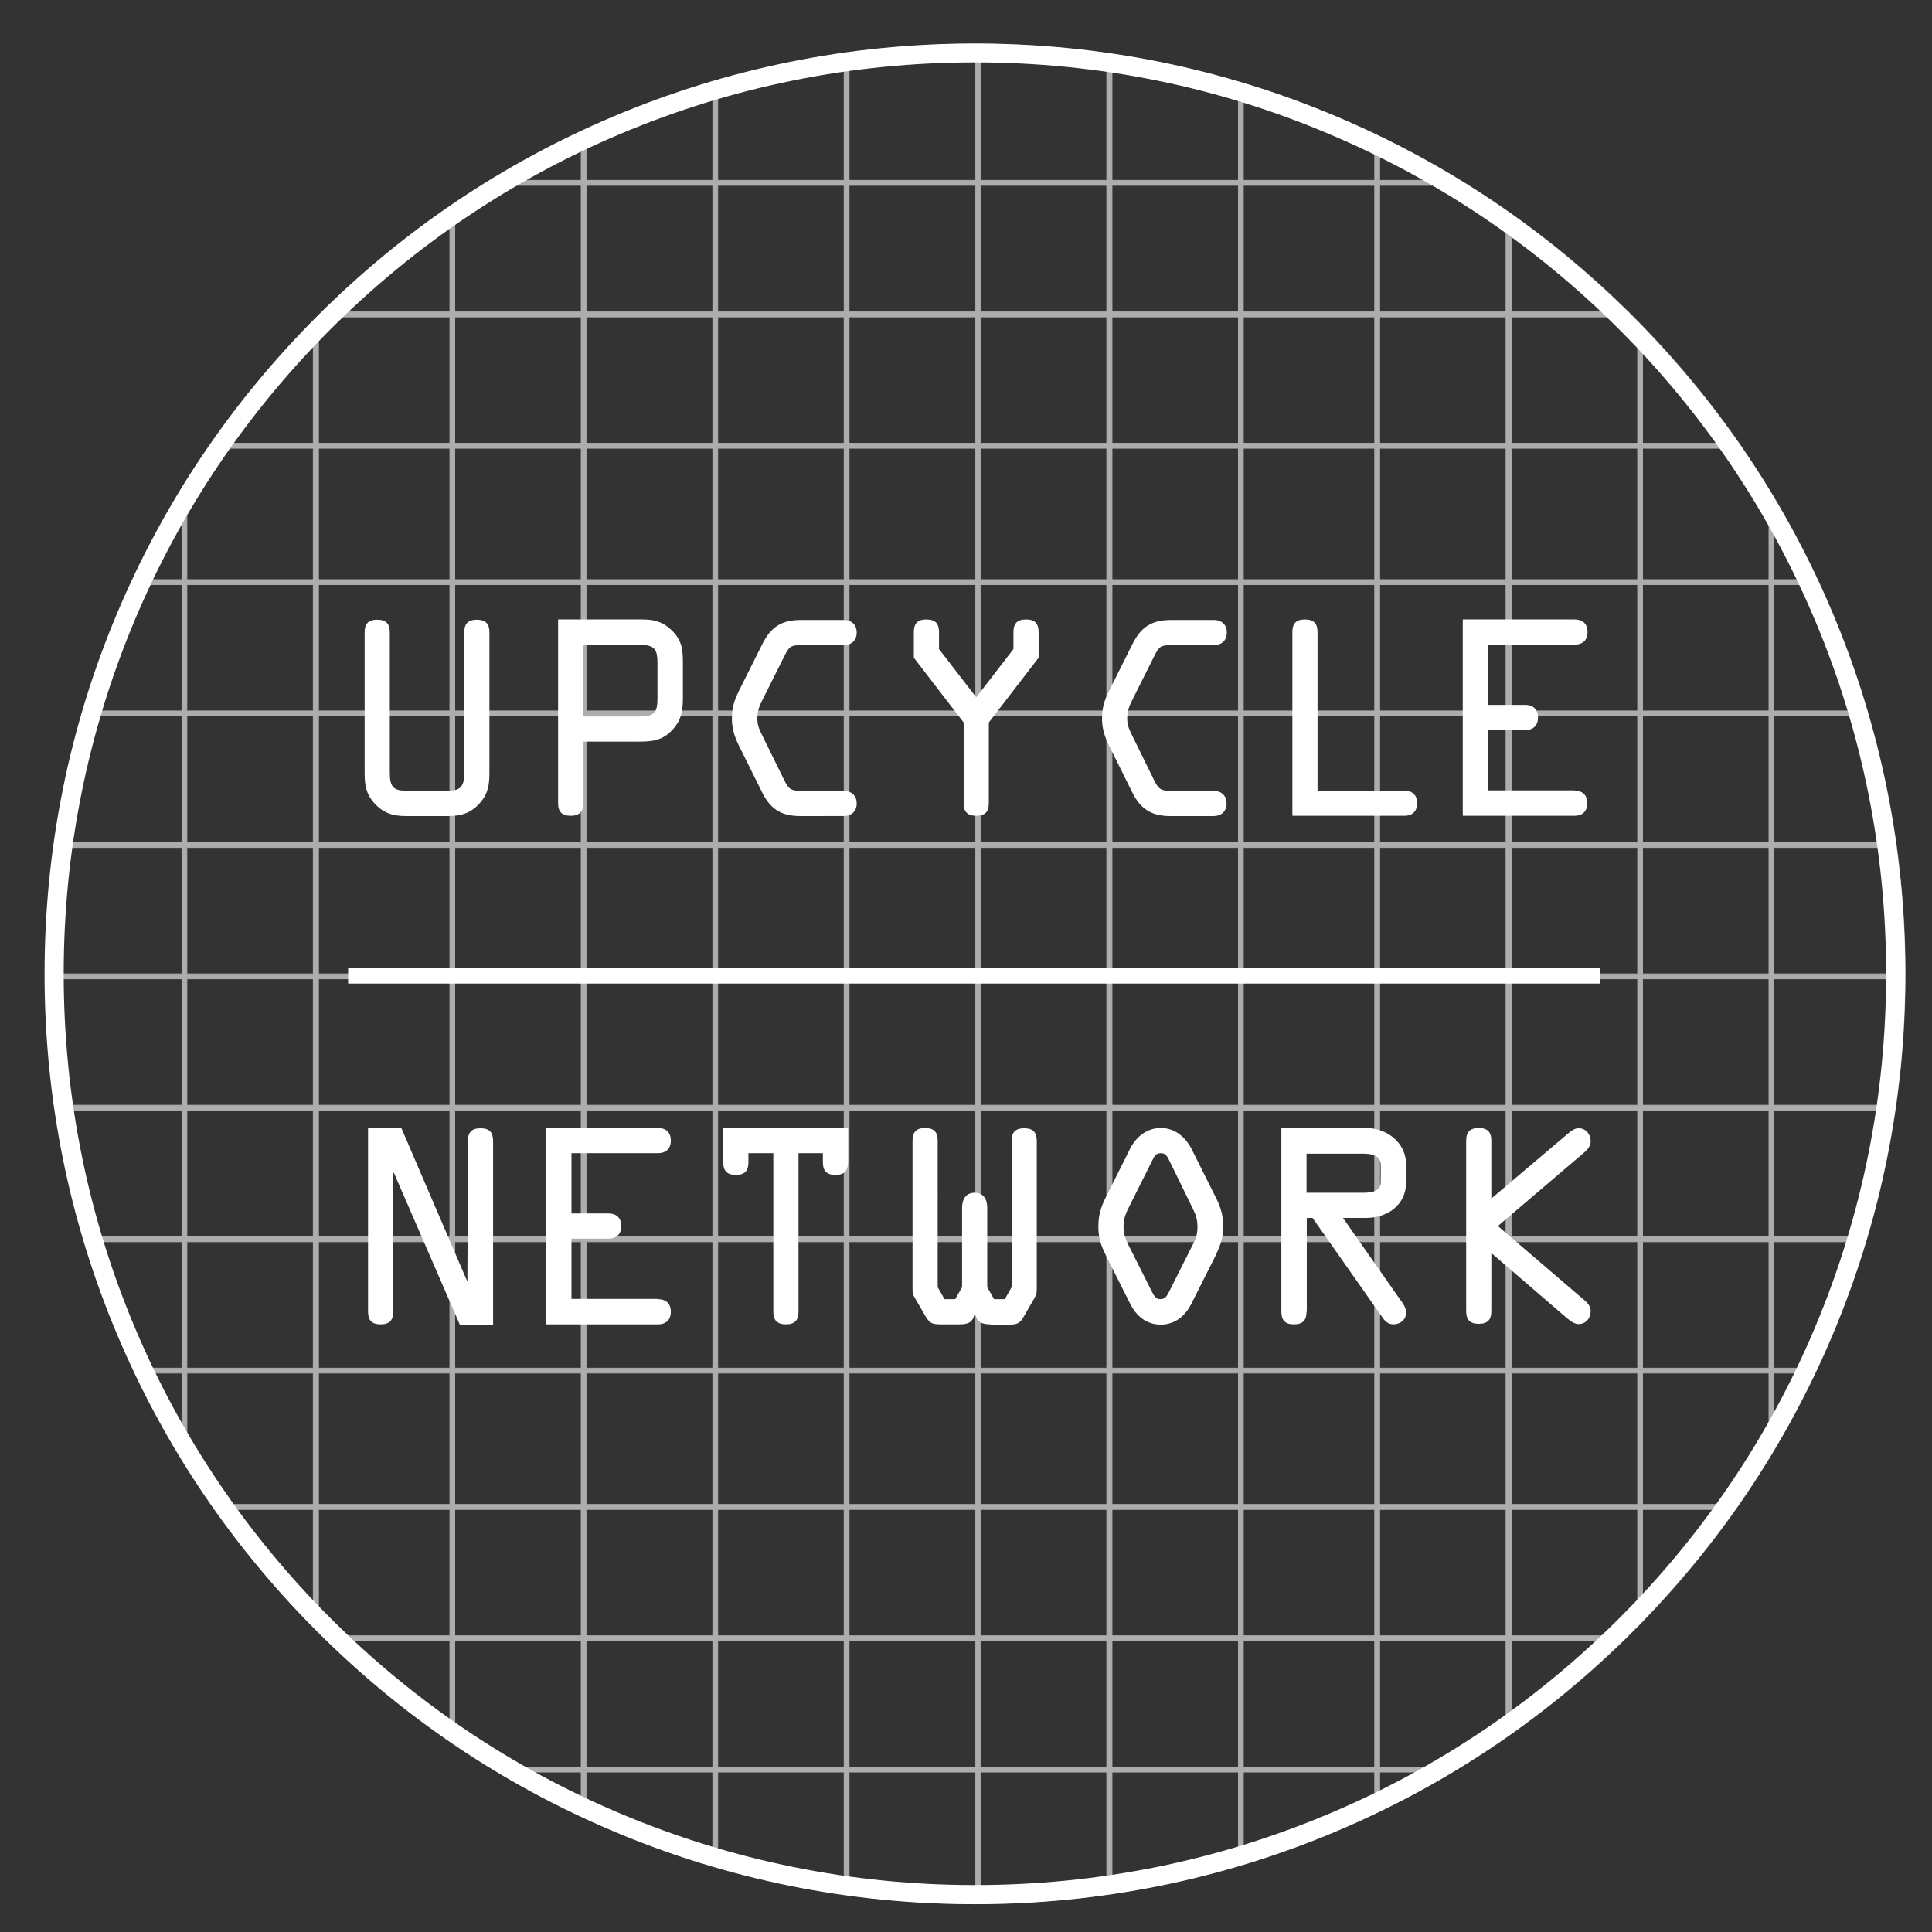 <?xml version="1.0" encoding="utf-8"?>
<!-- Generator: Adobe Illustrator 19.0.0, SVG Export Plug-In . SVG Version: 6.00 Build 0)  -->
<svg version="1.1" id="Layer_1" xmlns="http://www.w3.org/2000/svg" xmlns:xlink="http://www.w3.org/1999/xlink" x="0px" y="0px"
	 viewBox="0 0 737 737" style="enable-background:new 0 0 737 737;" xml:space="preserve">
<rect x="0" y="0" width="737" height="737" fill="#333333" stroke="none"/>
<style type="text/css">
	.st0{fill:#FFFFFF;}
	.st1{opacity:0.6;}
	.st2{clip-path:url(#XMLID_55_);fill:#FFFFFF;stroke:#FFFFFF;stroke-width:0.283;stroke-miterlimit:10;}
</style>
<g id="XMLID_2276_">
	<path id="XMLID_416_" class="st0" d="M371.9,726.4c-47.9,0-94.4-9.4-138.1-27.9c-42.3-17.9-80.2-43.5-112.8-76.1
		c-32.6-32.6-58.2-70.5-76.1-112.8C26.4,465.9,17,419.4,17,371.5s9.4-94.4,27.9-138.1c17.9-42.3,43.5-80.2,76.1-112.8
		c32.6-32.6,70.5-58.2,112.8-76.1C277.5,26,324,16.6,371.9,16.6s94.4,9.4,138.1,27.9c42.3,17.9,80.2,43.5,112.8,76.1
		c32.6,32.6,58.2,70.5,76.1,112.8c18.5,43.8,27.9,90.2,27.9,138.1s-9.4,94.4-27.9,138.1c-17.9,42.3-43.5,80.2-76.1,112.8
		c-32.6,32.6-70.5,58.2-112.8,76.1C466.3,717,419.8,726.4,371.9,726.4z M371.9,23.8c-46.9,0-92.5,9.2-135.3,27.3
		c-41.4,17.5-78.6,42.6-110.5,74.5c-31.9,31.9-57,69.1-74.5,110.5C33.5,279,24.3,324.5,24.3,371.5c0,46.9,9.2,92.5,27.3,135.3
		c17.5,41.4,42.6,78.6,74.5,110.5c31.9,31.9,69.1,57,110.5,74.5c42.9,18.1,88.4,27.3,135.3,27.3s92.5-9.2,135.3-27.3
		c41.4-17.5,78.6-42.6,110.5-74.5c31.9-31.9,57-69.1,74.5-110.5c18.1-42.9,27.3-88.4,27.3-135.3c0-46.9-9.2-92.5-27.3-135.3
		c-17.5-41.4-42.6-78.6-74.5-110.5c-31.9-31.9-69.1-57-110.5-74.5C464.4,33,418.9,23.8,371.9,23.8z"/>
	<g id="XMLID_404_">
		<path id="XMLID_1870_" class="st0" d="M154.7,311.3c-4.8,0-8.6-1.2-11.9-4.9c-3.2-3.6-3.7-7-3.7-11.5v-53.7c0-3.1,1.3-4.8,4.8-4.8
			c3.5,0,4.8,1.7,4.8,4.8v53.7c0,5.4,1.6,6.7,6,6.7h16.4c4.3,0,6-1.3,6-6.7v-53.7c0-3.1,1.3-4.8,4.8-4.8s4.8,1.7,4.8,4.8v53.7
			c0,4.4-0.5,7.9-3.7,11.5c-3.4,3.8-7.1,4.9-11.9,4.9H154.7z"/>
		<path id="XMLID_1867_" class="st0" d="M222.5,306.4c0,3.1-1.3,4.8-4.8,4.8c-3.5,0-4.8-1.7-4.8-4.8v-70.1h32
			c4.4,0,7.6,0.7,11.1,3.9c4.1,3.9,4.5,7.4,4.5,12.6V266c0,4.9-0.4,8.4-3.9,12.3c-3.8,4.2-7.7,4.6-12.9,4.6h-21.1V306.4z
			 M222.5,273.3h21.4c5.7,0,6.9-1.4,6.9-6.9v-13.5c0-5.5-1.3-6.9-6.9-6.9h-21.4V273.3z"/>
		<path id="XMLID_1865_" class="st0" d="M305.1,311.3c-7.2,0-11.4-2.9-14.4-9.1l-8.9-17.9c-1.6-3.3-2.6-6.4-2.6-10.1
			c0-4.2,0.8-6.8,2.7-10.7l8.9-17.8c3.3-6.6,7.4-9.2,14.8-9.2h16.4c2.1,0,4.8,1.2,4.8,4.8c0,3.5-2.6,4.8-4.8,4.8h-16.1
			c-4.1,0-4.8,0.4-6.6,4l-8.4,16.8c-1.3,2.6-2,4.3-2,7.3c0,2.7,0.9,4.3,2,6.6l8.2,16.7c1.9,3.9,2.9,4.2,7.2,4.2h15.7
			c2.1,0,4.8,1.2,4.8,4.8c0,3.5-2.6,4.8-4.8,4.8H305.1z"/>
		<path id="XMLID_1861_" class="st0" d="M377.2,306.4c0,3.1-1.3,4.8-4.8,4.8c-3.5,0-4.8-1.7-4.8-4.8v-30.8l-19-24.7v-9.8
			c0-3.1,1.3-4.8,4.8-4.8c3.5,0,4.8,1.7,4.8,4.8v6.5l14.2,18.4l14.2-18.4v-6.5c0-3.1,1.3-4.8,4.8-4.8c3.5,0,4.8,1.7,4.8,4.8v9.8
			l-19,24.7V306.4z"/>
		<path id="XMLID_755_" class="st0" d="M446.3,311.3c-7.2,0-11.4-2.9-14.4-9.1l-8.9-17.9c-1.6-3.3-2.6-6.4-2.6-10.1
			c0-4.2,0.8-6.8,2.7-10.7l8.9-17.8c3.3-6.6,7.4-9.2,14.8-9.2h16.4c2.1,0,4.8,1.2,4.8,4.8c0,3.5-2.6,4.8-4.8,4.8H447
			c-4.1,0-4.8,0.4-6.6,4l-8.4,16.8c-1.3,2.6-2,4.3-2,7.3c0,2.7,0.9,4.3,2,6.6l8.2,16.7c1.9,3.9,2.9,4.2,7.2,4.2h15.7
			c2.1,0,4.8,1.2,4.8,4.8c0,3.5-2.6,4.8-4.8,4.8H446.3z"/>
		<path id="XMLID_716_" class="st0" d="M535.8,301.6c2.5,0,4.8,1.3,4.8,4.8c0,3.5-2.3,4.8-4.8,4.8H493v-70.1c0-3.1,1.3-4.8,4.8-4.8
			c3.5,0,4.8,1.7,4.8,4.8v60.5H535.8z"/>
		<path id="XMLID_706_" class="st0" d="M600.7,301.6c2.5,0,4.8,1.3,4.8,4.8c0,3.5-2.3,4.8-4.8,4.8H558v-74.9h42.8
			c2.5,0,4.8,1.3,4.8,4.8c0,3.5-2.3,4.8-4.8,4.8h-33.1v23h14.2c2.5,0,4.8,1.3,4.8,4.8c0,3.5-2.3,4.8-4.8,4.8h-14.2v23H600.7z"/>
		<path id="XMLID_703_" class="st0" d="M178.5,435.2c0-3.1,1.3-4.8,4.8-4.8c3.5,0,4.8,1.7,4.8,4.8v70.1h-12.7l-25.1-57.8v-0.1H150
			v53c0,3.1-1.3,4.8-4.8,4.8c-3.5,0-4.8-1.7-4.8-4.8v-70.1h12.7l25.1,58.4h-0.1h0.2L178.5,435.2z"/>
		<path id="XMLID_688_" class="st0" d="M251.1,495.6c2.5,0,4.8,1.3,4.8,4.8c0,3.5-2.3,4.8-4.8,4.8h-42.8v-74.9h42.8
			c2.5,0,4.8,1.3,4.8,4.8c0,3.5-2.3,4.8-4.8,4.8H218v23h14.2c2.5,0,4.8,1.3,4.8,4.8c0,3.5-2.3,4.8-4.8,4.8H218v23H251.1z"/>
		<path id="XMLID_686_" class="st0" d="M285.5,439.9v3.5c0,3.1-1.3,4.8-4.8,4.8c-3.5,0-4.8-1.7-4.8-4.8v-13.1h47.6v13.1
			c0,3.1-1.3,4.8-4.8,4.8c-3.5,0-4.8-1.7-4.8-4.8v-3.5h-9.3v60.5c0,3.1-1.3,4.8-4.8,4.8c-3.5,0-4.8-1.7-4.8-4.8v-60.5H285.5z"/>
		<path id="XMLID_626_" class="st0" d="M377.9,505.2c-3.3,0-5.2-0.7-5.9-4.1h-0.2c-0.7,3.5-2.6,4.1-5.9,4.1h-7.2
			c-3.4,0-4.2-0.6-5.9-3.5l-3.4-5.9c-1.3-2.1-1.3-2.3-1.3-4.9v-55.8c0-3.1,1.3-4.8,4.8-4.8c3.5,0,4.8,1.7,4.8,4.8V491l2.6,4.6h4.1
			l2.6-4.6v-30.3c0-3,1.3-5.7,4.8-5.7c3.5,0,4.8,2.7,4.8,5.7V491l2.6,4.6h4.1l2.6-4.6v-55.8c0-3.1,1.3-4.8,4.8-4.8
			c3.5,0,4.8,1.7,4.8,4.8V491c0,2.6-0.1,2.8-1.3,4.9l-3.4,5.9c-1.6,2.9-2.5,3.5-5.9,3.5H377.9z"/>
		<path id="XMLID_443_" class="st0" d="M464.1,457.4c1.8,3.8,2.5,6.5,2.5,10.7c0,4.6-1.3,7.5-3.2,11.5l-8.9,17.7
			c-2.3,4.6-6.2,8-11.7,8c-5.6,0-9.4-3.4-11.7-8l-8.9-17.7c-1.9-3.9-3.2-6.8-3.2-11.5c0-4.1,0.7-6.9,2.5-10.7l9.6-19.2
			c2.3-4.5,6.3-7.9,11.7-7.9c5.4,0,9.3,3.4,11.7,7.9L464.1,457.4z M446.1,442.8c-0.8-1.5-1.3-2.9-3.3-2.9c-2,0-2.5,1.3-3.3,2.9
			l-8.7,17.4c-1.4,2.8-2.2,4.6-2.2,7.8c0,2.5,0.6,4.2,1.6,6.4l9.2,18.3c0.7,1.3,1.3,2.9,3.3,2.9c1.9,0,2.6-1.5,3.3-2.9l9.2-18.3
			c1.1-2.1,1.6-3.9,1.6-6.4c0-3.2-0.8-5-2.2-7.8L446.1,442.8z"/>
		<path id="XMLID_440_" class="st0" d="M498.4,500.4c0,3.1-1.3,4.8-4.8,4.8c-3.5,0-4.8-1.7-4.8-4.8v-70.1h32.4
			c7.6,0,15.2,5.4,15.2,14v6.6c0,9.1-7.5,13.7-15.2,13.7h-8.9l21.7,31c1.1,1.4,2.4,3.3,2.4,5.1c0,2.7-2.2,4.5-4.9,4.5
			c-1.9,0-3.2-1.2-4.2-2.7l-26.6-37.9h-2.2V500.4z M498.4,455h21.4c2.7,0,6.9-0.2,6.9-4v-6.6c0-3.9-3.9-4.3-6.8-4.3h-21.5V455z"/>
		<path id="XMLID_413_" class="st0" d="M559.3,435.1c0-3.1,1.3-4.8,4.8-4.8c3.5,0,4.8,1.7,4.8,4.8v22.1l29.4-24.9
			c1.2-1,2.4-1.9,3.9-1.9c2.8,0,4.6,2.3,4.6,5c0,1.6-1.1,3-2.2,4l-33.2,28.3l33,28.3c1.3,1.1,2.4,2.4,2.4,4.1c0,2.7-1.8,5-4.6,5
			c-2,0-3.7-1.7-5.2-2.9l-28.1-24.2v22.2c0,3.1-1.3,4.8-4.8,4.8c-3.5,0-4.8-1.7-4.8-4.8V435.1z"/>
	</g>
	<rect id="XMLID_2047_" x="132.8" y="369.3" class="st0" width="477.7" height="5.9"/>
</g>
<g id="XMLID_52_" class="st1">
	<defs>
		<circle id="XMLID_3338_" class="st1" cx="372.1" cy="371.5" r="354.7"/>
	</defs>
	<clipPath id="XMLID_55_">
		<use xlink:href="#XMLID_3338_"  style="overflow:visible;"/>
	</clipPath>
	<path id="XMLID_3345_" class="st2" d="M1121.4-230.1v-1.9H927.3v-194.1h-1.9V-232h-48.2v-194.1h-1.9V-232h-48.2v-194.1h-1.9V-232
		h-48.2v-194.1h-1.9V-232h-48.2v-194.1h-1.9V-232h-48.2v-194.1h-1.9V-232h-48.2v-194.1h-1.9V-232h-48.2v-194.1h-1.9V-232h-48.2
		v-194.1h-1.9V-232h-50.1v-194.1h-1.9V-232h-48.2v-194.1h-1.9V-232H374v-194.1h-1.9V-232h-48.2v-194.1H322V-232h-48.2v-194.1h-1.9
		V-232h-48.2v-194.1h-1.9V-232h-48.2v-194.1h-1.9V-232h-50.1v-194.1h-1.9V-232H71.3v-194.1h-1.9V-232H21.2v-194.1h-1.9V-232h-48.2
		v-194.1h-1.9V-232h-48.2v-194.1H-81V-232h-48.2v-194.1h-1.9V-232h-48.2v-194.1h-1.9V-232h-48.2v-194.1h-1.9V-232h-48.2v-194.1h-1.9
		V-232h-194.1v1.9h194.1v48.2h-194.1v1.9h194.1v48.2h-194.1v1.9h194.1v48.2h-194.1v1.9h194.1v48.2h-194.1v1.9h194.1v48.2h-194.1v1.9
		h194.1v48.2h-194.1v1.9h194.1v48.2h-194.1v1.9h194.1v48.2h-194.1v1.9h194.1v50.1h-194.1v1.9h194.1v48.2h-194.1v1.9h194.1v48.2
		h-194.1v1.9h194.1v48.2h-194.1v1.9h194.1v48.2h-194.1v1.9h194.1v48.2h-194.1v1.9h194.1v48.2h-194.1v1.9h194.1v50.1h-194.1v1.9
		h194.1V624h-194.1v1.9h194.1v48.2h-194.1v1.9h194.1v48.2h-194.1v1.9h194.1v48.2h-194.1v1.9h194.1v48.2h-194.1v1.9h194.1v48.2
		h-194.1v1.9h194.1v48.2h-194.1v1.9h194.1v48.2h-194.1v1.9h194.1v194.1h1.9V976.8h48.2v194.1h1.9V976.8h48.2v194.1h1.9V976.8h48.2
		v194.1h1.9V976.8H-81v194.1h1.9V976.8h48.2v194.1h1.9V976.8h48.2v194.1h1.9V976.8h48.2v194.1h1.9V976.8h48.2v194.1h1.9V976.8h50.1
		v194.1h1.9V976.8h48.2v194.1h1.9V976.8h48.2v194.1h1.9V976.8H322v194.1h1.9V976.8h48.2v194.1h1.9V976.8h48.2v194.1h1.9V976.8h48.2
		v194.1h1.9V976.8h50.1v194.1h1.9V976.8h48.2v194.1h1.9V976.8h48.2v194.1h1.9V976.8h48.2v194.1h1.9V976.8h48.2v194.1h1.9V976.8h48.2
		v194.1h1.9V976.8h48.2v194.1h1.9V976.8h48.2v194.1h1.9V976.8h48.2v194.1h1.9V976.8h194.1v-1.9H927.3v-48.2h194.1v-1.9H927.3v-48.2
		h194.1v-1.9H927.3v-48.2h194.1v-1.9H927.3v-48.2h194.1v-1.9H927.3v-48.2h194.1v-1.9H927.3V676h194.1v-1.9H927.3v-48.2h194.1V624
		H927.3v-48.2h194.1v-1.9H927.3v-50.1h194.1v-1.9H927.3v-48.2h194.1v-1.9H927.3v-48.2h194.1v-1.9H927.3v-48.2h194.1v-1.9H927.3
		v-48.2h194.1v-1.9H927.3v-48.2h194.1v-1.9H927.3V223h194.1v-1.9H927.3v-50.1h194.1v-1.9H927.3v-48.2h194.1v-1.9H927.3V70.7h194.1
		v-1.9H927.3V20.6h194.1v-1.9H927.3v-48.2h194.1v-1.9H927.3v-48.2h194.1v-1.9H927.3v-48.2h194.1v-1.9H927.3V-180h194.1v-1.9H927.3
		v-48.2H1121.4z M-231.4,974.9h-48.2v-48.2h48.2V974.9z M-231.4,924.8h-48.2v-48.2h48.2V924.8z M-231.4,874.7h-48.2v-48.2h48.2
		V874.7z M-231.4,824.5h-48.2v-48.2h48.2V824.5z M-231.4,774.4h-48.2v-48.2h48.2V774.4z M-231.4,724.3h-48.2V676h48.2V724.3z
		 M-231.4,674.2h-48.2v-48.2h48.2V674.2z M-231.4,624h-48.2v-48.2h48.2V624z M-231.4,573.9h-48.2v-50.1h48.2V573.9z M-231.4,521.9
		h-48.2v-48.2h48.2V521.9z M-231.4,471.7h-48.2v-48.2h48.2V471.7z M-231.4,421.6h-48.2v-48.2h48.2V421.6z M-231.4,371.5h-48.2v-48.2
		h48.2V371.5z M-231.4,321.3h-48.2v-48.2h48.2V321.3z M-231.4,271.2h-48.2V223h48.2V271.2z M-231.4,221.1h-48.2v-50.1h48.2V221.1z
		 M-231.4,169.1h-48.2v-48.2h48.2V169.1z M-231.4,118.9h-48.2V70.7h48.2V118.9z M-231.4,68.8h-48.2V20.6h48.2V68.8z M-231.4,18.7
		h-48.2v-48.2h48.2V18.7z M-231.4-31.5h-48.2v-48.2h48.2V-31.5z M-231.4-81.6h-48.2v-48.2h48.2V-81.6z M-231.4-131.7h-48.2V-180
		h48.2V-131.7z M-231.4-181.9h-48.2v-48.2h48.2V-181.9z M-181.2,974.9h-48.2v-48.2h48.2V974.9z M-181.2,924.8h-48.2v-48.2h48.2
		V924.8z M-181.2,874.7h-48.2v-48.2h48.2V874.7z M-181.2,824.5h-48.2v-48.2h48.2V824.5z M-181.2,774.4h-48.2v-48.2h48.2V774.4z
		 M-181.2,724.3h-48.2V676h48.2V724.3z M-181.2,674.2h-48.2v-48.2h48.2V674.2z M-181.2,624h-48.2v-48.2h48.2V624z M-181.2,573.9
		h-48.2v-50.1h48.2V573.9z M-181.2,521.9h-48.2v-48.2h48.2V521.9z M-181.2,471.7h-48.2v-48.2h48.2V471.7z M-181.2,421.6h-48.2v-48.2
		h48.2V421.6z M-181.2,371.5h-48.2v-48.2h48.2V371.5z M-181.2,321.3h-48.2v-48.2h48.2V321.3z M-181.2,271.2h-48.2V223h48.2V271.2z
		 M-181.2,221.1h-48.2v-50.1h48.2V221.1z M-181.2,169.1h-48.2v-48.2h48.2V169.1z M-181.2,118.9h-48.2V70.7h48.2V118.9z M-181.2,68.8
		h-48.2V20.6h48.2V68.8z M-181.2,18.7h-48.2v-48.2h48.2V18.7z M-181.2-31.5h-48.2v-48.2h48.2V-31.5z M-181.2-81.6h-48.2v-48.2h48.2
		V-81.6z M-181.2-131.7h-48.2V-180h48.2V-131.7z M-181.2-181.9h-48.2v-48.2h48.2V-181.9z M-131.1,974.9h-48.2v-48.2h48.2V974.9z
		 M-131.1,924.8h-48.2v-48.2h48.2V924.8z M-131.1,874.7h-48.2v-48.2h48.2V874.7z M-131.1,824.5h-48.2v-48.2h48.2V824.5z
		 M-131.1,774.4h-48.2v-48.2h48.2V774.4z M-131.1,724.3h-48.2V676h48.2V724.3z M-131.1,674.2h-48.2v-48.2h48.2V674.2z M-131.1,624
		h-48.2v-48.2h48.2V624z M-131.1,573.9h-48.2v-50.1h48.2V573.9z M-131.1,521.9h-48.2v-48.2h48.2V521.9z M-131.1,471.7h-48.2v-48.2
		h48.2V471.7z M-131.1,421.6h-48.2v-48.2h48.2V421.6z M-131.1,371.5h-48.2v-48.2h48.2V371.5z M-131.1,321.3h-48.2v-48.2h48.2V321.3z
		 M-131.1,271.2h-48.2V223h48.2V271.2z M-131.1,221.1h-48.2v-50.1h48.2V221.1z M-131.1,169.1h-48.2v-48.2h48.2V169.1z M-131.1,118.9
		h-48.2V70.7h48.2V118.9z M-131.1,68.8h-48.2V20.6h48.2V68.8z M-131.1,18.7h-48.2v-48.2h48.2V18.7z M-131.1-31.5h-48.2v-48.2h48.2
		V-31.5z M-131.1-81.6h-48.2v-48.2h48.2V-81.6z M-131.1-131.7h-48.2V-180h48.2V-131.7z M-131.1-181.9h-48.2v-48.2h48.2V-181.9z
		 M-81,974.9h-48.2v-48.2H-81V974.9z M-81,924.8h-48.2v-48.2H-81V924.8z M-81,874.7h-48.2v-48.2H-81V874.7z M-81,824.5h-48.2v-48.2
		H-81V824.5z M-81,774.4h-48.2v-48.2H-81V774.4z M-81,724.3h-48.2V676H-81V724.3z M-81,674.2h-48.2v-48.2H-81V674.2z M-81,624h-48.2
		v-48.2H-81V624z M-81,573.9h-48.2v-50.1H-81V573.9z M-81,521.9h-48.2v-48.2H-81V521.9z M-81,471.7h-48.2v-48.2H-81V471.7z
		 M-81,421.6h-48.2v-48.2H-81V421.6z M-81,371.5h-48.2v-48.2H-81V371.5z M-81,321.3h-48.2v-48.2H-81V321.3z M-81,271.2h-48.2V223
		H-81V271.2z M-81,221.1h-48.2v-50.1H-81V221.1z M-81,169.1h-48.2v-48.2H-81V169.1z M-81,118.9h-48.2V70.7H-81V118.9z M-81,68.8
		h-48.2V20.6H-81V68.8z M-81,18.7h-48.2v-48.2H-81V18.7z M-81-31.5h-48.2v-48.2H-81V-31.5z M-81-81.6h-48.2v-48.2H-81V-81.6z
		 M-81-131.7h-48.2V-180H-81V-131.7z M-81-181.9h-48.2v-48.2H-81V-181.9z M-30.8,974.9h-48.2v-48.2h48.2V974.9z M-30.8,924.8h-48.2
		v-48.2h48.2V924.8z M-30.8,874.7h-48.2v-48.2h48.2V874.7z M-30.8,824.5h-48.2v-48.2h48.2V824.5z M-30.8,774.4h-48.2v-48.2h48.2
		V774.4z M-30.8,724.3h-48.2V676h48.2V724.3z M-30.8,674.2h-48.2v-48.2h48.2V674.2z M-30.8,624h-48.2v-48.2h48.2V624z M-30.8,573.9
		h-48.2v-50.1h48.2V573.9z M-30.8,521.9h-48.2v-48.2h48.2V521.9z M-30.8,471.7h-48.2v-48.2h48.2V471.7z M-30.8,421.6h-48.2v-48.2
		h48.2V421.6z M-30.8,371.5h-48.2v-48.2h48.2V371.5z M-30.8,321.3h-48.2v-48.2h48.2V321.3z M-30.8,271.2h-48.2V223h48.2V271.2z
		 M-30.8,221.1h-48.2v-50.1h48.2V221.1z M-30.8,169.1h-48.2v-48.2h48.2V169.1z M-30.8,118.9h-48.2V70.7h48.2V118.9z M-30.8,68.8
		h-48.2V20.6h48.2V68.8z M-30.8,18.7h-48.2v-48.2h48.2V18.7z M-30.8-31.5h-48.2v-48.2h48.2V-31.5z M-30.8-81.6h-48.2v-48.2h48.2
		V-81.6z M-30.8-131.7h-48.2V-180h48.2V-131.7z M-30.8-181.9h-48.2v-48.2h48.2V-181.9z M19.3,974.9h-48.2v-48.2h48.2V974.9z
		 M19.3,924.8h-48.2v-48.2h48.2V924.8z M19.3,874.7h-48.2v-48.2h48.2V874.7z M19.3,824.5h-48.2v-48.2h48.2V824.5z M19.3,774.4h-48.2
		v-48.2h48.2V774.4z M19.3,724.3h-48.2V676h48.2V724.3z M19.3,674.2h-48.2v-48.2h48.2V674.2z M19.3,624h-48.2v-48.2h48.2V624z
		 M19.3,573.9h-48.2v-50.1h48.2V573.9z M19.3,521.9h-48.2v-48.2h48.2V521.9z M19.3,471.7h-48.2v-48.2h48.2V471.7z M19.3,421.6h-48.2
		v-48.2h48.2V421.6z M19.3,371.5h-48.2v-48.2h48.2V371.5z M19.3,321.3h-48.2v-48.2h48.2V321.3z M19.3,271.2h-48.2V223h48.2V271.2z
		 M19.3,221.1h-48.2v-50.1h48.2V221.1z M19.3,169.1h-48.2v-48.2h48.2V169.1z M19.3,118.9h-48.2V70.7h48.2V118.9z M19.3,68.8h-48.2
		V20.6h48.2V68.8z M19.3,18.7h-48.2v-48.2h48.2V18.7z M19.3-31.5h-48.2v-48.2h48.2V-31.5z M19.3-81.6h-48.2v-48.2h48.2V-81.6z
		 M19.3-131.7h-48.2V-180h48.2V-131.7z M19.3-181.9h-48.2v-48.2h48.2V-181.9z M69.4,974.9H21.2v-48.2h48.2V974.9z M69.4,924.8H21.2
		v-48.2h48.2V924.8z M69.4,874.7H21.2v-48.2h48.2V874.7z M69.4,824.5H21.2v-48.2h48.2V824.5z M69.4,774.4H21.2v-48.2h48.2V774.4z
		 M69.4,724.3H21.2V676h48.2V724.3z M69.4,674.2H21.2v-48.2h48.2V674.2z M69.4,624H21.2v-48.2h48.2V624z M69.4,573.9H21.2v-50.1
		h48.2V573.9z M69.4,521.9H21.2v-48.2h48.2V521.9z M69.4,471.7H21.2v-48.2h48.2V471.7z M69.4,421.6H21.2v-48.2h48.2V421.6z
		 M69.4,371.5H21.2v-48.2h48.2V371.5z M69.4,321.3H21.2v-48.2h48.2V321.3z M69.4,271.2H21.2V223h48.2V271.2z M69.4,221.1H21.2v-50.1
		h48.2V221.1z M69.4,169.1H21.2v-48.2h48.2V169.1z M69.4,118.9H21.2V70.7h48.2V118.9z M69.4,68.8H21.2V20.6h48.2V68.8z M69.4,18.7
		H21.2v-48.2h48.2V18.7z M69.4-31.5H21.2v-48.2h48.2V-31.5z M69.4-81.6H21.2v-48.2h48.2V-81.6z M69.4-131.7H21.2V-180h48.2V-131.7z
		 M69.4-181.9H21.2v-48.2h48.2V-181.9z M119.6,974.9H71.3v-48.2h48.2V974.9z M119.6,924.8H71.3v-48.2h48.2V924.8z M119.6,874.7H71.3
		v-48.2h48.2V874.7z M119.6,824.5H71.3v-48.2h48.2V824.5z M119.6,774.4H71.3v-48.2h48.2V774.4z M119.6,724.3H71.3V676h48.2V724.3z
		 M119.6,674.2H71.3v-48.2h48.2V674.2z M119.6,624H71.3v-48.2h48.2V624z M119.6,573.9H71.3v-50.1h48.2V573.9z M119.6,521.9H71.3
		v-48.2h48.2V521.9z M119.6,471.7H71.3v-48.2h48.2V471.7z M119.6,421.6H71.3v-48.2h48.2V421.6z M119.6,371.5H71.3v-48.2h48.2V371.5z
		 M119.6,321.3H71.3v-48.2h48.2V321.3z M119.6,271.2H71.3V223h48.2V271.2z M119.6,221.1H71.3v-50.1h48.2V221.1z M119.6,169.1H71.3
		v-48.2h48.2V169.1z M119.6,118.9H71.3V70.7h48.2V118.9z M119.6,68.8H71.3V20.6h48.2V68.8z M119.6,18.7H71.3v-48.2h48.2V18.7z
		 M119.6-31.5H71.3v-48.2h48.2V-31.5z M119.6-81.6H71.3v-48.2h48.2V-81.6z M119.6-131.7H71.3V-180h48.2V-131.7z M119.6-181.9H71.3
		v-48.2h48.2V-181.9z M171.6,974.9h-50.1v-48.2h50.1V974.9z M171.6,924.8h-50.1v-48.2h50.1V924.8z M171.6,874.7h-50.1v-48.2h50.1
		V874.7z M171.6,824.5h-50.1v-48.2h50.1V824.5z M171.6,774.4h-50.1v-48.2h50.1V774.4z M171.6,724.3h-50.1V676h50.1V724.3z
		 M171.6,674.2h-50.1v-48.2h50.1V674.2z M171.6,624h-50.1v-48.2h50.1V624z M171.6,573.9h-50.1v-50.1h50.1V573.9z M171.6,521.9h-50.1
		v-48.2h50.1V521.9z M171.6,471.7h-50.1v-48.2h50.1V471.7z M171.6,421.6h-50.1v-48.2h50.1V421.6z M171.6,371.5h-50.1v-48.2h50.1
		V371.5z M171.6,321.3h-50.1v-48.2h50.1V321.3z M171.6,271.2h-50.1V223h50.1V271.2z M171.6,221.1h-50.1v-50.1h50.1V221.1z
		 M171.6,169.1h-50.1v-48.2h50.1V169.1z M171.6,118.9h-50.1V70.7h50.1V118.9z M171.6,68.8h-50.1V20.6h50.1V68.8z M171.6,18.7h-50.1
		v-48.2h50.1V18.7z M171.6-31.5h-50.1v-48.2h50.1V-31.5z M171.6-81.6h-50.1v-48.2h50.1V-81.6z M171.6-131.7h-50.1V-180h50.1V-131.7z
		 M171.6-181.9h-50.1v-48.2h50.1V-181.9z M221.7,974.9h-48.2v-48.2h48.2V974.9z M221.7,924.8h-48.2v-48.2h48.2V924.8z M221.7,874.7
		h-48.2v-48.2h48.2V874.7z M221.7,824.5h-48.2v-48.2h48.2V824.5z M221.7,774.4h-48.2v-48.2h48.2V774.4z M221.7,724.3h-48.2V676h48.2
		V724.3z M221.7,674.2h-48.2v-48.2h48.2V674.2z M221.7,624h-48.2v-48.2h48.2V624z M221.7,573.9h-48.2v-50.1h48.2V573.9z
		 M221.7,521.9h-48.2v-48.2h48.2V521.9z M221.7,471.7h-48.2v-48.2h48.2V471.7z M221.7,421.6h-48.2v-48.2h48.2V421.6z M221.7,371.5
		h-48.2v-48.2h48.2V371.5z M221.7,321.3h-48.2v-48.2h48.2V321.3z M221.7,271.2h-48.2V223h48.2V271.2z M221.7,221.1h-48.2v-50.1h48.2
		V221.1z M221.7,169.1h-48.2v-48.2h48.2V169.1z M221.7,118.9h-48.2V70.7h48.2V118.9z M221.7,68.8h-48.2V20.6h48.2V68.8z M221.7,18.7
		h-48.2v-48.2h48.2V18.7z M221.7-31.5h-48.2v-48.2h48.2V-31.5z M221.7-81.6h-48.2v-48.2h48.2V-81.6z M221.7-131.7h-48.2V-180h48.2
		V-131.7z M221.7-181.9h-48.2v-48.2h48.2V-181.9z M271.9,974.9h-48.2v-48.2h48.2V974.9z M271.9,924.8h-48.2v-48.2h48.2V924.8z
		 M271.9,874.7h-48.2v-48.2h48.2V874.7z M271.9,824.5h-48.2v-48.2h48.2V824.5z M271.9,774.4h-48.2v-48.2h48.2V774.4z M271.9,724.3
		h-48.2V676h48.2V724.3z M271.9,674.2h-48.2v-48.2h48.2V674.2z M271.9,624h-48.2v-48.2h48.2V624z M271.9,573.9h-48.2v-50.1h48.2
		V573.9z M271.9,521.9h-48.2v-48.2h48.2V521.9z M271.9,471.7h-48.2v-48.2h48.2V471.7z M271.9,421.6h-48.2v-48.2h48.2V421.6z
		 M271.9,371.5h-48.2v-48.2h48.2V371.5z M271.9,321.3h-48.2v-48.2h48.2V321.3z M271.9,271.2h-48.2V223h48.2V271.2z M271.9,221.1
		h-48.2v-50.1h48.2V221.1z M271.9,169.1h-48.2v-48.2h48.2V169.1z M271.9,118.9h-48.2V70.7h48.2V118.9z M271.9,68.8h-48.2V20.6h48.2
		V68.8z M271.9,18.7h-48.2v-48.2h48.2V18.7z M271.9-31.5h-48.2v-48.2h48.2V-31.5z M271.9-81.6h-48.2v-48.2h48.2V-81.6z M271.9-131.7
		h-48.2V-180h48.2V-131.7z M271.9-181.9h-48.2v-48.2h48.2V-181.9z M322,974.9h-48.2v-48.2H322V974.9z M322,924.8h-48.2v-48.2H322
		V924.8z M322,874.7h-48.2v-48.2H322V874.7z M322,824.5h-48.2v-48.2H322V824.5z M322,774.4h-48.2v-48.2H322V774.4z M322,724.3h-48.2
		V676H322V724.3z M322,674.2h-48.2v-48.2H322V674.2z M322,624h-48.2v-48.2H322V624z M322,573.9h-48.2v-50.1H322V573.9z M322,521.9
		h-48.2v-48.2H322V521.9z M322,471.7h-48.2v-48.2H322V471.7z M322,421.6h-48.2v-48.2H322V421.6z M322,371.5h-48.2v-48.2H322V371.5z
		 M322,321.3h-48.2v-48.2H322V321.3z M322,271.2h-48.2V223H322V271.2z M322,221.1h-48.2v-50.1H322V221.1z M322,169.1h-48.2v-48.2
		H322V169.1z M322,118.9h-48.2V70.7H322V118.9z M322,68.8h-48.2V20.6H322V68.8z M322,18.7h-48.2v-48.2H322V18.7z M322-31.5h-48.2
		v-48.2H322V-31.5z M322-81.6h-48.2v-48.2H322V-81.6z M322-131.7h-48.2V-180H322V-131.7z M322-181.9h-48.2v-48.2H322V-181.9z
		 M372.1,974.9h-48.2v-48.2h48.2V974.9z M372.1,924.8h-48.2v-48.2h48.2V924.8z M372.1,874.7h-48.2v-48.2h48.2V874.7z M372.1,824.5
		h-48.2v-48.2h48.2V824.5z M372.1,774.4h-48.2v-48.2h48.2V774.4z M372.1,724.3h-48.2V676h48.2V724.3z M372.1,674.2h-48.2v-48.2h48.2
		V674.2z M372.1,624h-48.2v-48.2h48.2V624z M372.1,573.9h-48.2v-50.1h48.2V573.9z M372.1,521.9h-48.2v-48.2h48.2V521.9z
		 M372.1,471.7h-48.2v-48.2h48.2V471.7z M372.1,421.6h-48.2v-48.2h48.2V421.6z M372.1,371.5h-48.2v-48.2h48.2V371.5z M372.1,321.3
		h-48.2v-48.2h48.2V321.3z M372.1,271.2h-48.2V223h48.2V271.2z M372.1,221.1h-48.2v-50.1h48.2V221.1z M372.1,169.1h-48.2v-48.2h48.2
		V169.1z M372.1,118.9h-48.2V70.7h48.2V118.9z M372.1,68.8h-48.2V20.6h48.2V68.8z M372.1,18.7h-48.2v-48.2h48.2V18.7z M372.1-31.5
		h-48.2v-48.2h48.2V-31.5z M372.1-81.6h-48.2v-48.2h48.2V-81.6z M372.1-131.7h-48.2V-180h48.2V-131.7z M372.1-181.9h-48.2v-48.2
		h48.2V-181.9z M422.2,974.9H374v-48.2h48.2V974.9z M422.2,924.8H374v-48.2h48.2V924.8z M422.2,874.7H374v-48.2h48.2V874.7z
		 M422.2,824.5H374v-48.2h48.2V824.5z M422.2,774.4H374v-48.2h48.2V774.4z M422.2,724.3H374V676h48.2V724.3z M422.2,674.2H374v-48.2
		h48.2V674.2z M422.2,624H374v-48.2h48.2V624z M422.2,573.9H374v-50.1h48.2V573.9z M422.2,521.9H374v-48.2h48.2V521.9z M422.2,471.7
		H374v-48.2h48.2V471.7z M422.2,421.6H374v-48.2h48.2V421.6z M422.2,371.5H374v-48.2h48.2V371.5z M422.2,321.3H374v-48.2h48.2V321.3
		z M422.2,271.2H374V223h48.2V271.2z M422.2,221.1H374v-50.1h48.2V221.1z M422.2,169.1H374v-48.2h48.2V169.1z M422.2,118.9H374V70.7
		h48.2V118.9z M422.2,68.8H374V20.6h48.2V68.8z M422.2,18.7H374v-48.2h48.2V18.7z M422.2-31.5H374v-48.2h48.2V-31.5z M422.2-81.6
		H374v-48.2h48.2V-81.6z M422.2-131.7H374V-180h48.2V-131.7z M422.2-181.9H374v-48.2h48.2V-181.9z M472.4,974.9h-48.2v-48.2h48.2
		V974.9z M472.4,924.8h-48.2v-48.2h48.2V924.8z M472.4,874.7h-48.2v-48.2h48.2V874.7z M472.4,824.5h-48.2v-48.2h48.2V824.5z
		 M472.4,774.4h-48.2v-48.2h48.2V774.4z M472.4,724.3h-48.2V676h48.2V724.3z M472.4,674.2h-48.2v-48.2h48.2V674.2z M472.4,624h-48.2
		v-48.2h48.2V624z M472.4,573.9h-48.2v-50.1h48.2V573.9z M472.4,521.9h-48.2v-48.2h48.2V521.9z M472.4,471.7h-48.2v-48.2h48.2V471.7
		z M472.4,421.6h-48.2v-48.2h48.2V421.6z M472.4,371.5h-48.2v-48.2h48.2V371.5z M472.4,321.3h-48.2v-48.2h48.2V321.3z M472.4,271.2
		h-48.2V223h48.2V271.2z M472.4,221.1h-48.2v-50.1h48.2V221.1z M472.4,169.1h-48.2v-48.2h48.2V169.1z M472.4,118.9h-48.2V70.7h48.2
		V118.9z M472.4,68.8h-48.2V20.6h48.2V68.8z M472.4,18.7h-48.2v-48.2h48.2V18.7z M472.4-31.5h-48.2v-48.2h48.2V-31.5z M472.4-81.6
		h-48.2v-48.2h48.2V-81.6z M472.4-131.7h-48.2V-180h48.2V-131.7z M472.4-181.9h-48.2v-48.2h48.2V-181.9z M524.4,974.9h-50.1v-48.2
		h50.1V974.9z M524.4,924.8h-50.1v-48.2h50.1V924.8z M524.4,874.7h-50.1v-48.2h50.1V874.7z M524.4,824.5h-50.1v-48.2h50.1V824.5z
		 M524.4,774.4h-50.1v-48.2h50.1V774.4z M524.4,724.3h-50.1V676h50.1V724.3z M524.4,674.2h-50.1v-48.2h50.1V674.2z M524.4,624h-50.1
		v-48.2h50.1V624z M524.4,573.9h-50.1v-50.1h50.1V573.9z M524.4,521.9h-50.1v-48.2h50.1V521.9z M524.4,471.7h-50.1v-48.2h50.1V471.7
		z M524.4,421.6h-50.1v-48.2h50.1V421.6z M524.4,371.5h-50.1v-48.2h50.1V371.5z M524.4,321.3h-50.1v-48.2h50.1V321.3z M524.4,271.2
		h-50.1V223h50.1V271.2z M524.4,221.1h-50.1v-50.1h50.1V221.1z M524.4,169.1h-50.1v-48.2h50.1V169.1z M524.4,118.9h-50.1V70.7h50.1
		V118.9z M524.4,68.8h-50.1V20.6h50.1V68.8z M524.4,18.7h-50.1v-48.2h50.1V18.7z M524.4-31.5h-50.1v-48.2h50.1V-31.5z M524.4-81.6
		h-50.1v-48.2h50.1V-81.6z M524.4-131.7h-50.1V-180h50.1V-131.7z M524.4-181.9h-50.1v-48.2h50.1V-181.9z M574.5,974.9h-48.2v-48.2
		h48.2V974.9z M574.5,924.8h-48.2v-48.2h48.2V924.8z M574.5,874.7h-48.2v-48.2h48.2V874.7z M574.5,824.5h-48.2v-48.2h48.2V824.5z
		 M574.5,774.4h-48.2v-48.2h48.2V774.4z M574.5,724.3h-48.2V676h48.2V724.3z M574.5,674.2h-48.2v-48.2h48.2V674.2z M574.5,624h-48.2
		v-48.2h48.2V624z M574.5,573.9h-48.2v-50.1h48.2V573.9z M574.5,521.9h-48.2v-48.2h48.2V521.9z M574.5,471.7h-48.2v-48.2h48.2V471.7
		z M574.5,421.6h-48.2v-48.2h48.2V421.6z M574.5,371.5h-48.2v-48.2h48.2V371.5z M574.5,321.3h-48.2v-48.2h48.2V321.3z M574.5,271.2
		h-48.2V223h48.2V271.2z M574.5,221.1h-48.2v-50.1h48.2V221.1z M574.5,169.1h-48.2v-48.2h48.2V169.1z M574.5,118.9h-48.2V70.7h48.2
		V118.9z M574.5,68.8h-48.2V20.6h48.2V68.8z M574.5,18.7h-48.2v-48.2h48.2V18.7z M574.5-31.5h-48.2v-48.2h48.2V-31.5z M574.5-81.6
		h-48.2v-48.2h48.2V-81.6z M574.5-131.7h-48.2V-180h48.2V-131.7z M574.5-181.9h-48.2v-48.2h48.2V-181.9z M624.7,974.9h-48.2v-48.2
		h48.2V974.9z M624.7,924.8h-48.2v-48.2h48.2V924.8z M624.7,874.7h-48.2v-48.2h48.2V874.7z M624.7,824.5h-48.2v-48.2h48.2V824.5z
		 M624.7,774.4h-48.2v-48.2h48.2V774.4z M624.7,724.3h-48.2V676h48.2V724.3z M624.7,674.2h-48.2v-48.2h48.2V674.2z M624.7,624h-48.2
		v-48.2h48.2V624z M624.7,573.9h-48.2v-50.1h48.2V573.9z M624.7,521.9h-48.2v-48.2h48.2V521.9z M624.7,471.7h-48.2v-48.2h48.2V471.7
		z M624.7,421.6h-48.2v-48.2h48.2V421.6z M624.7,371.5h-48.2v-48.2h48.2V371.5z M624.7,321.3h-48.2v-48.2h48.2V321.3z M624.7,271.2
		h-48.2V223h48.2V271.2z M624.7,221.1h-48.2v-50.1h48.2V221.1z M624.7,169.1h-48.2v-48.2h48.2V169.1z M624.7,118.9h-48.2V70.7h48.2
		V118.9z M624.7,68.8h-48.2V20.6h48.2V68.8z M624.7,18.7h-48.2v-48.2h48.2V18.7z M624.7-31.5h-48.2v-48.2h48.2V-31.5z M624.7-81.6
		h-48.2v-48.2h48.2V-81.6z M624.7-131.7h-48.2V-180h48.2V-131.7z M624.7-181.9h-48.2v-48.2h48.2V-181.9z M674.8,974.9h-48.2v-48.2
		h48.2V974.9z M674.8,924.8h-48.2v-48.2h48.2V924.8z M674.8,874.7h-48.2v-48.2h48.2V874.7z M674.8,824.5h-48.2v-48.2h48.2V824.5z
		 M674.8,774.4h-48.2v-48.2h48.2V774.4z M674.8,724.3h-48.2V676h48.2V724.3z M674.8,674.2h-48.2v-48.2h48.2V674.2z M674.8,624h-48.2
		v-48.2h48.2V624z M674.8,573.9h-48.2v-50.1h48.2V573.9z M674.8,521.9h-48.2v-48.2h48.2V521.9z M674.8,471.7h-48.2v-48.2h48.2V471.7
		z M674.8,421.6h-48.2v-48.2h48.2V421.6z M674.8,371.5h-48.2v-48.2h48.2V371.5z M674.8,321.3h-48.2v-48.2h48.2V321.3z M674.8,271.2
		h-48.2V223h48.2V271.2z M674.8,221.1h-48.2v-50.1h48.2V221.1z M674.8,169.1h-48.2v-48.2h48.2V169.1z M674.8,118.9h-48.2V70.7h48.2
		V118.9z M674.8,68.8h-48.2V20.6h48.2V68.8z M674.8,18.7h-48.2v-48.2h48.2V18.7z M674.8-31.5h-48.2v-48.2h48.2V-31.5z M674.8-81.6
		h-48.2v-48.2h48.2V-81.6z M674.8-131.7h-48.2V-180h48.2V-131.7z M674.8-181.9h-48.2v-48.2h48.2V-181.9z M724.9,974.9h-48.2v-48.2
		h48.2V974.9z M724.9,924.8h-48.2v-48.2h48.2V924.8z M724.9,874.7h-48.2v-48.2h48.2V874.7z M724.9,824.5h-48.2v-48.2h48.2V824.5z
		 M724.9,774.4h-48.2v-48.2h48.2V774.4z M724.9,724.3h-48.2V676h48.2V724.3z M724.9,674.2h-48.2v-48.2h48.2V674.2z M724.9,624h-48.2
		v-48.2h48.2V624z M724.9,573.9h-48.2v-50.1h48.2V573.9z M724.9,521.9h-48.2v-48.2h48.2V521.9z M724.9,471.7h-48.2v-48.2h48.2V471.7
		z M724.9,421.6h-48.2v-48.2h48.2V421.6z M724.9,371.5h-48.2v-48.2h48.2V371.5z M724.9,321.3h-48.2v-48.2h48.2V321.3z M724.9,271.2
		h-48.2V223h48.2V271.2z M724.9,221.1h-48.2v-50.1h48.2V221.1z M724.9,169.1h-48.2v-48.2h48.2V169.1z M724.9,118.9h-48.2V70.7h48.2
		V118.9z M724.9,68.8h-48.2V20.6h48.2V68.8z M724.9,18.7h-48.2v-48.2h48.2V18.7z M724.9-31.5h-48.2v-48.2h48.2V-31.5z M724.9-81.6
		h-48.2v-48.2h48.2V-81.6z M724.9-131.7h-48.2V-180h48.2V-131.7z M724.9-181.9h-48.2v-48.2h48.2V-181.9z M775.1,974.9h-48.2v-48.2
		h48.2V974.9z M775.1,924.8h-48.2v-48.2h48.2V924.8z M775.1,874.7h-48.2v-48.2h48.2V874.7z M775.1,824.5h-48.2v-48.2h48.2V824.5z
		 M775.1,774.4h-48.2v-48.2h48.2V774.4z M775.1,724.3h-48.2V676h48.2V724.3z M775.1,674.2h-48.2v-48.2h48.2V674.2z M775.1,624h-48.2
		v-48.2h48.2V624z M775.1,573.9h-48.2v-50.1h48.2V573.9z M775.1,521.9h-48.2v-48.2h48.2V521.9z M775.1,471.7h-48.2v-48.2h48.2V471.7
		z M775.1,421.6h-48.2v-48.2h48.2V421.6z M775.1,371.5h-48.2v-48.2h48.2V371.5z M775.1,321.3h-48.2v-48.2h48.2V321.3z M775.1,271.2
		h-48.2V223h48.2V271.2z M775.1,221.1h-48.2v-50.1h48.2V221.1z M775.1,169.1h-48.2v-48.2h48.2V169.1z M775.1,118.9h-48.2V70.7h48.2
		V118.9z M775.1,68.8h-48.2V20.6h48.2V68.8z M775.1,18.7h-48.2v-48.2h48.2V18.7z M775.1-31.5h-48.2v-48.2h48.2V-31.5z M775.1-81.6
		h-48.2v-48.2h48.2V-81.6z M775.1-131.7h-48.2V-180h48.2V-131.7z M775.1-181.9h-48.2v-48.2h48.2V-181.9z M825.2,974.9h-48.2v-48.2
		h48.2V974.9z M825.2,924.8h-48.2v-48.2h48.2V924.8z M825.2,874.7h-48.2v-48.2h48.2V874.7z M825.2,824.5h-48.2v-48.2h48.2V824.5z
		 M825.2,774.4h-48.2v-48.2h48.2V774.4z M825.2,724.3h-48.2V676h48.2V724.3z M825.2,674.2h-48.2v-48.2h48.2V674.2z M825.2,624h-48.2
		v-48.2h48.2V624z M825.2,573.9h-48.2v-50.1h48.2V573.9z M825.2,521.9h-48.2v-48.2h48.2V521.9z M825.2,471.7h-48.2v-48.2h48.2V471.7
		z M825.2,421.6h-48.2v-48.2h48.2V421.6z M825.2,371.5h-48.2v-48.2h48.2V371.5z M825.2,321.3h-48.2v-48.2h48.2V321.3z M825.2,271.2
		h-48.2V223h48.2V271.2z M825.2,221.1h-48.2v-50.1h48.2V221.1z M825.2,169.1h-48.2v-48.2h48.2V169.1z M825.2,118.9h-48.2V70.7h48.2
		V118.9z M825.2,68.8h-48.2V20.6h48.2V68.8z M825.2,18.7h-48.2v-48.2h48.2V18.7z M825.2-31.5h-48.2v-48.2h48.2V-31.5z M825.2-81.6
		h-48.2v-48.2h48.2V-81.6z M825.2-131.7h-48.2V-180h48.2V-131.7z M825.2-181.9h-48.2v-48.2h48.2V-181.9z M875.3,974.9h-48.2v-48.2
		h48.2V974.9z M875.3,924.8h-48.2v-48.2h48.2V924.8z M875.3,874.7h-48.2v-48.2h48.2V874.7z M875.3,824.5h-48.2v-48.2h48.2V824.5z
		 M875.3,774.4h-48.2v-48.2h48.2V774.4z M875.3,724.3h-48.2V676h48.2V724.3z M875.3,674.2h-48.2v-48.2h48.2V674.2z M875.3,624h-48.2
		v-48.2h48.2V624z M875.3,573.9h-48.2v-50.1h48.2V573.9z M875.3,521.9h-48.2v-48.2h48.2V521.9z M875.3,471.7h-48.2v-48.2h48.2V471.7
		z M875.3,421.6h-48.2v-48.2h48.2V421.6z M875.3,371.5h-48.2v-48.2h48.2V371.5z M875.3,321.3h-48.2v-48.2h48.2V321.3z M875.3,271.2
		h-48.2V223h48.2V271.2z M875.3,221.1h-48.2v-50.1h48.2V221.1z M875.3,169.1h-48.2v-48.2h48.2V169.1z M875.3,118.9h-48.2V70.7h48.2
		V118.9z M875.3,68.8h-48.2V20.6h48.2V68.8z M875.3,18.7h-48.2v-48.2h48.2V18.7z M875.3-31.5h-48.2v-48.2h48.2V-31.5z M875.3-81.6
		h-48.2v-48.2h48.2V-81.6z M875.3-131.7h-48.2V-180h48.2V-131.7z M875.3-181.9h-48.2v-48.2h48.2V-181.9z M925.5,974.9h-48.2v-48.2
		h48.2V974.9z M925.5,924.8h-48.2v-48.2h48.2V924.8z M925.5,874.7h-48.2v-48.2h48.2V874.7z M925.5,824.5h-48.2v-48.2h48.2V824.5z
		 M925.5,774.4h-48.2v-48.2h48.2V774.4z M925.5,724.3h-48.2V676h48.2V724.3z M925.5,674.2h-48.2v-48.2h48.2V674.2z M925.5,624h-48.2
		v-48.2h48.2V624z M925.5,573.9h-48.2v-50.1h48.2V573.9z M925.5,521.9h-48.2v-48.2h48.2V521.9z M925.5,471.7h-48.2v-48.2h48.2V471.7
		z M925.5,421.6h-48.2v-48.2h48.2V421.6z M925.5,371.5h-48.2v-48.2h48.2V371.5z M925.5,321.3h-48.2v-48.2h48.2V321.3z M925.5,271.2
		h-48.2V223h48.2V271.2z M925.5,221.1h-48.2v-50.1h48.2V221.1z M925.5,169.1h-48.2v-48.2h48.2V169.1z M925.5,118.9h-48.2V70.7h48.2
		V118.9z M925.5,68.8h-48.2V20.6h48.2V68.8z M925.5,18.7h-48.2v-48.2h48.2V18.7z M925.5-31.5h-48.2v-48.2h48.2V-31.5z M925.5-81.6
		h-48.2v-48.2h48.2V-81.6z M925.5-131.7h-48.2V-180h48.2V-131.7z M925.5-181.9h-48.2v-48.2h48.2V-181.9z"/>
	<use xlink:href="#XMLID_3338_"  style="overflow:visible;fill:none;stroke:#FFFFFF;stroke-width:0.283;stroke-miterlimit:10;"/>
</g>
</svg>
